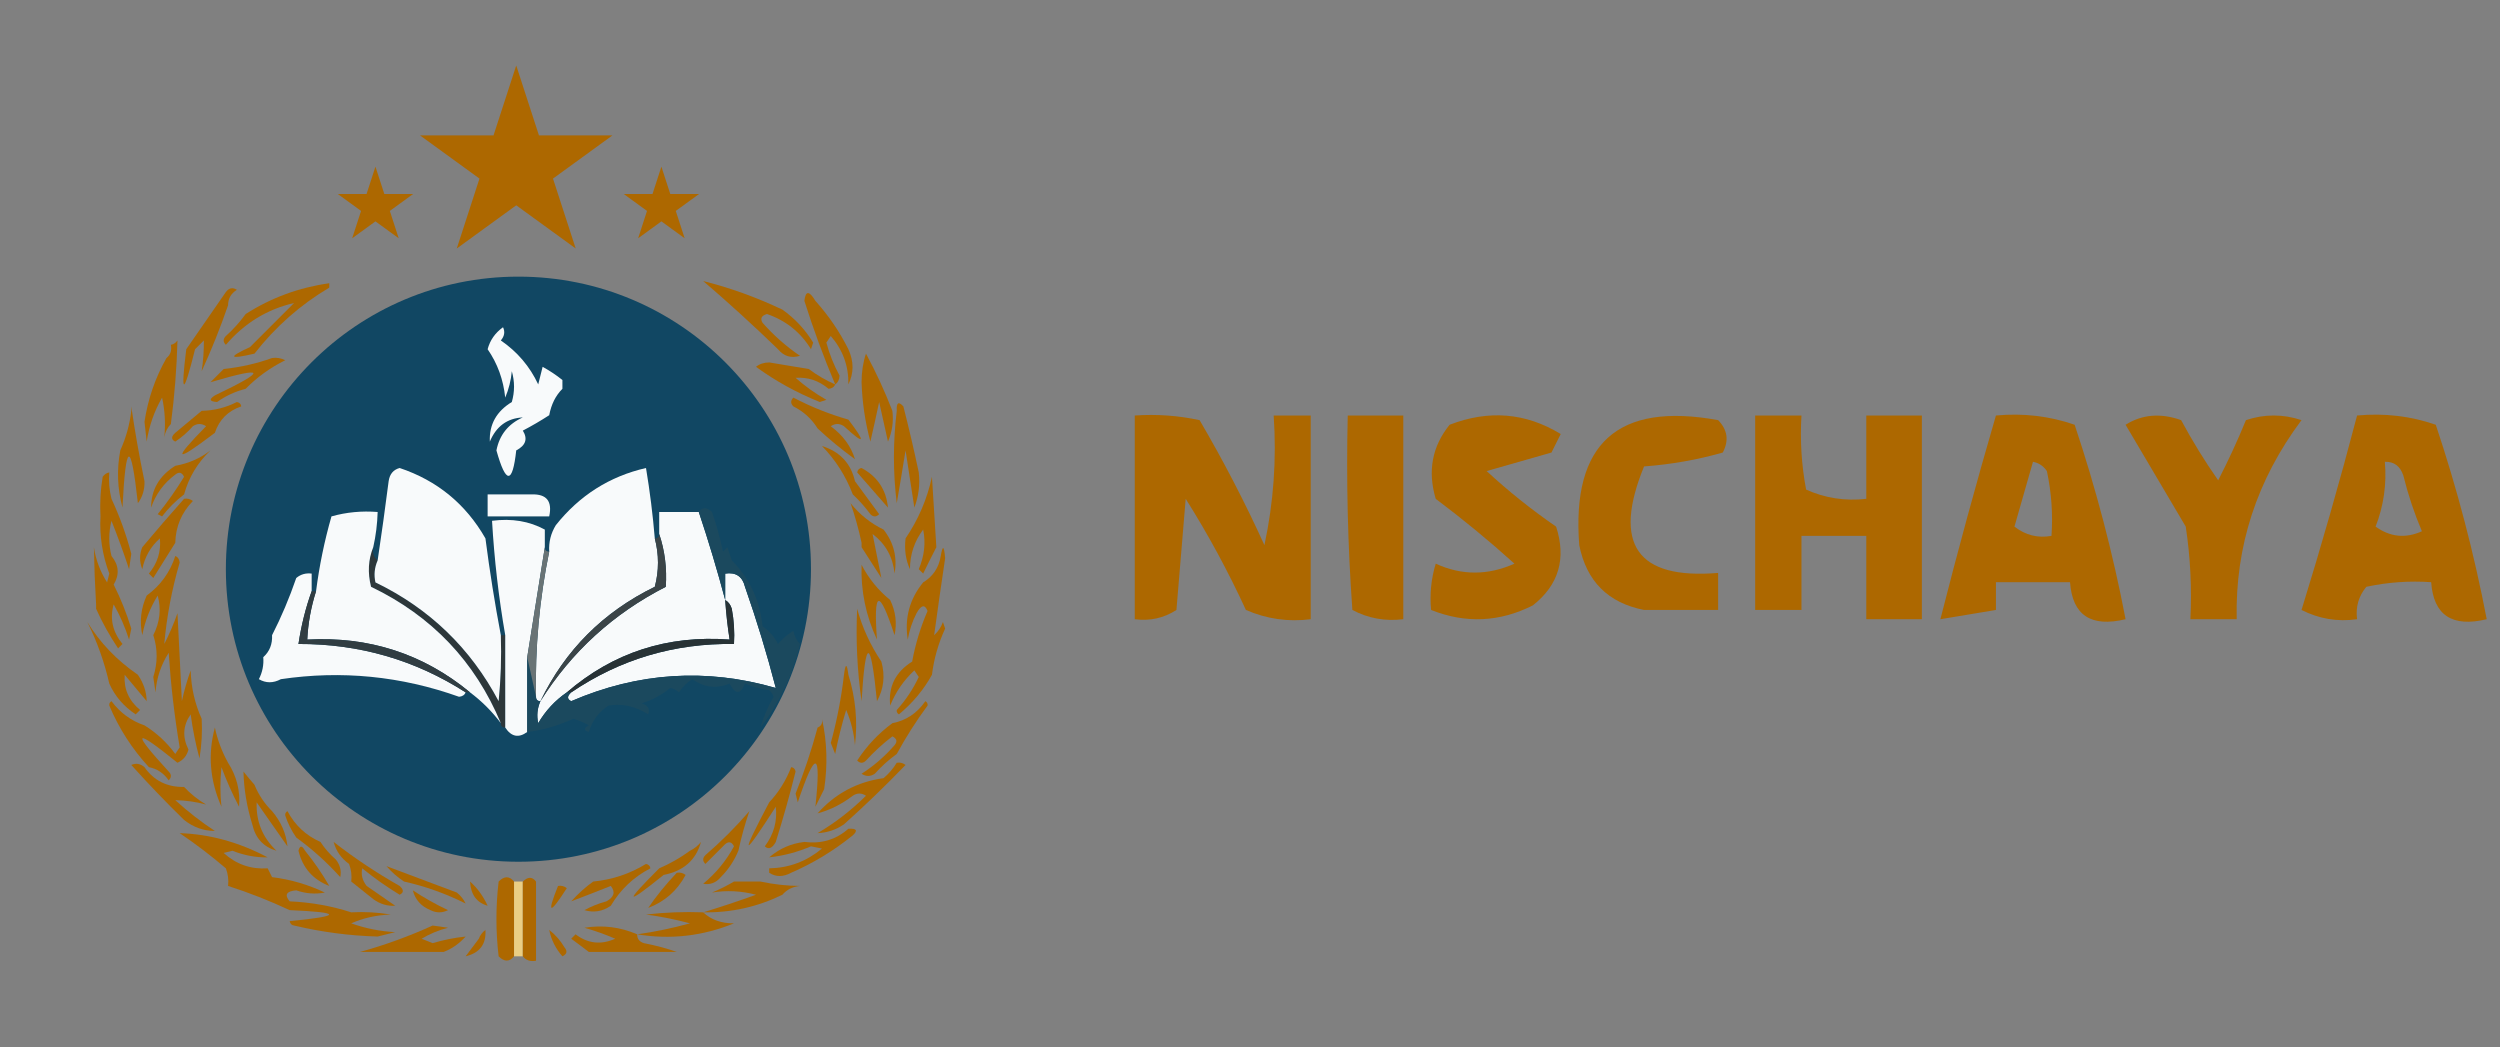 <svg width="179" height="75" viewBox="0 0 179 75" fill="none" xmlns="http://www.w3.org/2000/svg">
<rect x="0" y="0" width="179" height="75" fill="#808080" stroke="none"/>
<g clip-path="url(#clip0_74_130)">
<circle cx="37.119" cy="40.754" r="20.947" fill="#114763"/>
<path fill-rule="evenodd" clip-rule="evenodd" d="M23.575 20.28C23.575 20.384 23.575 20.49 23.575 20.595C21.508 21.82 19.723 23.395 18.22 25.32C16.39 25.749 16.285 25.592 17.905 24.847C18.954 23.797 20.005 22.747 21.055 21.697C19.132 22.138 17.504 23.135 16.172 24.689C15.962 24.479 15.962 24.27 16.172 24.059C16.71 23.575 17.182 23.05 17.59 22.485C19.412 21.319 21.407 20.584 23.575 20.28Z" fill="#AD6800"/>
<path fill-rule="evenodd" clip-rule="evenodd" d="M56.019 22.169C56.907 22.795 57.642 23.583 58.224 24.532C58.171 24.689 58.119 24.847 58.066 25.004C57.323 23.791 56.273 22.951 54.916 22.484C54.521 22.595 54.415 22.805 54.602 23.114C55.401 24.019 56.293 24.806 57.279 25.477C56.651 25.67 56.125 25.512 55.704 25.004C53.972 23.326 52.187 21.698 50.349 20.122C52.278 20.607 54.168 21.29 56.019 22.169Z" fill="#AD6800"/>
<path fill-rule="evenodd" clip-rule="evenodd" d="M16.33 21.855C15.778 23.461 15.148 25.036 14.44 26.579C14.55 25.833 14.603 25.098 14.597 24.374C14.387 24.584 14.178 24.794 13.967 25.004C13.13 28.362 12.92 28.362 13.337 25.004C14.282 23.64 15.227 22.274 16.172 20.91C16.398 20.61 16.661 20.558 16.96 20.752C16.543 21.009 16.333 21.377 16.33 21.855Z" fill="#AD6800"/>
<path fill-rule="evenodd" clip-rule="evenodd" d="M60.743 25.004C61.142 25.878 61.142 26.718 60.743 27.524C60.769 26.21 60.349 25.055 59.483 24.059C59.378 24.217 59.273 24.374 59.168 24.532C59.394 25.369 59.709 26.157 60.113 26.894C60.1 27.183 59.995 27.393 59.798 27.524C58.964 25.547 58.23 23.552 57.593 21.54C57.68 20.802 57.942 20.802 58.381 21.54C59.327 22.594 60.115 23.749 60.743 25.004Z" fill="#AD6800"/>
<path fill-rule="evenodd" clip-rule="evenodd" d="M19.479 25.634C19.811 25.587 20.126 25.64 20.424 25.792C19.347 26.327 18.402 27.009 17.589 27.839C16.848 28.026 16.165 28.341 15.542 28.784C14.999 28.749 14.947 28.592 15.384 28.312C19.162 26.508 19.057 26.192 15.069 27.367C15.384 27.052 15.699 26.737 16.014 26.422C17.24 26.29 18.395 26.027 19.479 25.634Z" fill="#AD6800"/>
<path fill-rule="evenodd" clip-rule="evenodd" d="M54.129 26.264C54.373 26.061 54.688 25.956 55.074 25.949C56.019 26.107 56.964 26.264 57.909 26.422C58.509 26.869 59.139 27.237 59.799 27.524C59.725 27.712 59.567 27.817 59.326 27.839C58.628 27.252 57.841 26.989 56.964 27.052C57.643 27.654 58.379 28.179 59.169 28.627C59.011 28.679 58.854 28.732 58.696 28.784C57.046 28.121 55.524 27.282 54.129 26.264Z" fill="#AD6800"/>
<path fill-rule="evenodd" clip-rule="evenodd" d="M12.235 30.359C11.993 30.6 11.835 30.915 11.762 31.304C11.861 30.345 11.809 29.4 11.605 28.469C11.046 29.437 10.679 30.487 10.502 31.619C10.45 31.147 10.397 30.674 10.345 30.202C10.59 28.572 11.115 27.05 11.92 25.634C12.204 25.411 12.309 25.096 12.235 24.689C12.429 24.654 12.586 24.55 12.707 24.374C12.655 26.365 12.497 28.36 12.235 30.359Z" fill="#AD6800"/>
<path fill-rule="evenodd" clip-rule="evenodd" d="M62.004 25.319C62.719 26.645 63.349 28.01 63.893 29.414C63.99 30.178 63.885 30.913 63.578 31.619C63.368 30.674 63.158 29.729 62.948 28.784C62.738 29.774 62.528 30.719 62.319 31.619C61.945 30.232 61.734 28.814 61.688 27.367C61.69 26.623 61.795 25.941 62.004 25.319Z" fill="#AD6800"/>
<path fill-rule="evenodd" clip-rule="evenodd" d="M17.275 29.099C16.33 29.414 15.7 30.044 15.385 30.989C12.51 33.177 12.3 33.019 14.755 30.517C14.44 30.307 14.125 30.307 13.81 30.517C13.437 30.943 13.016 31.311 12.55 31.619C12.246 31.471 12.246 31.261 12.55 30.989C13.18 30.464 13.81 29.939 14.44 29.414C15.326 29.399 16.166 29.189 16.96 28.784C17.151 28.823 17.256 28.928 17.275 29.099Z" fill="#AD6800"/>
<path fill-rule="evenodd" clip-rule="evenodd" d="M60.743 30.044C62.028 31.732 61.923 31.89 60.428 30.517C60.113 30.307 59.798 30.307 59.483 30.517C60.357 31.167 60.935 31.954 61.216 32.879C60.272 32.196 59.379 31.461 58.538 30.674C58.117 29.991 57.539 29.466 56.806 29.099C56.596 28.889 56.596 28.679 56.806 28.469C58.07 29.13 59.383 29.655 60.743 30.044Z" fill="#AD6800"/>
<path fill-rule="evenodd" clip-rule="evenodd" d="M9.4 29.099C9.652 30.853 9.967 32.639 10.345 34.454C10.365 35.049 10.208 35.574 9.872 36.029C9.371 31.477 9.004 31.581 8.77 36.344C8.404 34.991 8.352 33.626 8.613 32.249C9.023 31.343 9.285 30.399 9.4 29.414C9.4 29.309 9.4 29.204 9.4 29.099Z" fill="#AD6800"/>
<path fill-rule="evenodd" clip-rule="evenodd" d="M58.853 31.934C60.135 32.333 60.922 33.173 61.216 34.454C61.793 35.242 62.371 36.029 62.948 36.817C62.738 37.027 62.529 37.027 62.318 36.817C61.93 36.291 61.51 35.819 61.059 35.399C60.559 34.084 59.824 32.929 58.853 31.934Z" fill="#AD6800"/>
<path fill-rule="evenodd" clip-rule="evenodd" d="M65.783 33.824C65.882 34.689 65.777 35.529 65.468 36.344C65.258 34.979 65.048 33.614 64.838 32.249C64.628 33.556 64.418 34.815 64.208 36.029C63.937 33.846 63.937 31.642 64.208 29.414C64.175 28.822 64.332 28.718 64.681 29.099C65.083 30.672 65.451 32.247 65.783 33.824Z" fill="#AD6800"/>
<path fill-rule="evenodd" clip-rule="evenodd" d="M61.688 33.509C62.823 34.119 63.453 35.064 63.578 36.344C62.86 35.518 62.125 34.678 61.373 33.824C61.413 33.633 61.517 33.528 61.688 33.509Z" fill="#AD6800"/>
<path fill-rule="evenodd" clip-rule="evenodd" d="M15.07 32.249C14.148 33.126 13.518 34.176 13.18 35.399C12.586 35.853 12.06 36.377 11.605 36.974C11.501 36.922 11.395 36.869 11.29 36.817C11.981 35.968 12.611 35.075 13.18 34.139C13.022 33.818 12.812 33.765 12.55 33.982C11.729 34.592 11.152 35.38 10.818 36.344C10.823 35.066 11.4 34.068 12.55 33.352C13.497 33.184 14.337 32.816 15.07 32.249Z" fill="#AD6800"/>
<path fill-rule="evenodd" clip-rule="evenodd" d="M66.728 34.139C66.833 35.819 66.938 37.499 67.043 39.179C66.734 39.779 66.419 40.409 66.098 41.069C65.993 40.964 65.888 40.859 65.783 40.754C66.187 39.801 66.292 38.856 66.098 37.919C65.47 38.754 65.155 39.699 65.153 40.754C64.848 40.09 64.743 39.355 64.838 38.549C65.752 37.204 66.382 35.734 66.728 34.139Z" fill="#AD6800"/>
<path fill-rule="evenodd" clip-rule="evenodd" d="M7.825 33.824C7.774 34.463 7.826 35.093 7.982 35.714C8.576 36.991 9.049 38.303 9.4 39.651C9.347 40.019 9.295 40.386 9.242 40.754C8.862 39.603 8.442 38.448 7.982 37.289C7.772 38.129 7.772 38.969 7.982 39.809C8.516 40.461 8.568 41.143 8.14 41.856C8.649 42.875 9.069 43.925 9.4 45.006C9.347 45.269 9.295 45.532 9.242 45.794C8.96 44.914 8.592 44.074 8.14 43.274C7.849 44.288 8.059 45.233 8.77 46.109C8.665 46.214 8.56 46.319 8.455 46.424C7.837 45.5 7.312 44.555 6.88 43.589C6.88 43.484 6.88 43.379 6.88 43.274C6.799 41.9 6.746 40.535 6.722 39.179C6.86 40.085 7.175 40.925 7.667 41.699C7.72 41.489 7.772 41.279 7.825 41.069C7.331 39.748 7.122 38.383 7.195 36.974C7.143 36.023 7.195 35.078 7.352 34.139C7.473 33.964 7.63 33.859 7.825 33.824Z" fill="#AD6800"/>
<path fill-rule="evenodd" clip-rule="evenodd" d="M63.264 37.919C63.996 38.856 64.258 39.906 64.051 41.069C63.936 39.893 63.411 38.948 62.476 38.234C62.686 39.284 62.896 40.334 63.106 41.384C62.626 40.629 62.154 39.894 61.689 39.179C61.689 39.074 61.689 38.969 61.689 38.864C61.477 37.881 61.214 36.936 60.901 36.029C61.558 36.846 62.346 37.476 63.264 37.919Z" fill="#AD6800"/>
<path fill-rule="evenodd" clip-rule="evenodd" d="M13.18 35.714C13.413 35.673 13.623 35.725 13.81 35.872C12.998 36.707 12.579 37.704 12.55 38.864C12.033 39.684 11.508 40.524 10.975 41.384C10.87 41.279 10.765 41.174 10.66 41.069C11.276 40.325 11.538 39.485 11.447 38.549C10.784 39.14 10.364 39.875 10.187 40.754C9.977 40.229 9.977 39.704 10.187 39.179C11.19 37.984 12.187 36.829 13.18 35.714Z" fill="#AD6800"/>
<path fill-rule="evenodd" clip-rule="evenodd" d="M66.728 48.314C66.144 49.376 65.356 50.321 64.365 51.149C64.24 51.077 64.188 50.972 64.208 50.834C64.849 50.131 65.374 49.344 65.783 48.471C65.678 48.314 65.573 48.156 65.468 47.999C64.706 48.709 64.129 49.549 63.736 50.519C63.595 49.163 64.12 48.113 65.311 47.369C65.54 46.121 65.908 44.914 66.413 43.746C66.223 43.254 65.961 43.307 65.626 43.904C65.319 44.5 65.109 45.13 64.996 45.794C64.755 44.258 65.123 42.894 66.098 41.699C66.803 41.273 67.223 40.643 67.358 39.809C67.492 39.008 67.597 39.061 67.673 39.966C67.395 41.824 67.133 43.661 66.885 45.479C67.174 45.218 67.383 44.903 67.515 44.534C67.568 44.691 67.62 44.849 67.673 45.006C67.186 46.062 66.871 47.164 66.728 48.314Z" fill="#AD6800"/>
<path fill-rule="evenodd" clip-rule="evenodd" d="M26.725 39.179C26.65 39.586 26.755 39.901 27.04 40.124C26.814 40.64 26.761 41.164 26.882 41.699C30.75 43.572 33.69 46.407 35.702 50.204C35.859 48.632 35.912 47.057 35.859 45.479C35.964 45.479 36.069 45.479 36.174 45.479C36.174 47.684 36.174 49.889 36.174 52.094C35.964 52.094 35.859 51.989 35.859 51.779C34.014 47.36 30.917 44.105 26.567 42.014C26.314 41.007 26.366 40.062 26.725 39.179Z" fill="#2D373A"/>
<path fill-rule="evenodd" clip-rule="evenodd" d="M40.269 27.209C40.269 27.419 40.269 27.629 40.269 27.839C39.785 28.32 39.47 28.95 39.324 29.729C38.709 30.127 38.079 30.494 37.434 30.832C37.802 31.421 37.644 31.894 36.962 32.249C36.697 34.677 36.224 34.677 35.544 32.249C35.764 31.136 36.394 30.349 37.434 29.887C36.319 29.944 35.531 30.521 35.072 31.619C35.02 30.398 35.546 29.453 36.647 28.784C36.857 28.049 36.857 27.314 36.647 26.579C36.586 27.234 36.428 27.864 36.174 28.469C36.041 27.183 35.621 26.028 34.914 25.005C35.087 24.357 35.454 23.832 36.017 23.43C36.172 23.76 36.119 24.075 35.859 24.375C37.046 25.192 37.939 26.243 38.536 27.524C38.641 27.105 38.747 26.684 38.852 26.264C39.36 26.544 39.833 26.858 40.269 27.209Z" fill="#F8FAFB"/>
<path fill-rule="evenodd" clip-rule="evenodd" d="M28.615 33.509C31.301 34.407 33.348 36.087 34.757 38.549C35.064 40.913 35.432 43.223 35.859 45.479C35.912 47.057 35.859 48.632 35.702 50.204C33.69 46.407 30.75 43.572 26.882 41.699C26.761 41.164 26.814 40.64 27.04 40.124C27.322 38.24 27.584 36.35 27.827 34.454C27.901 33.944 28.164 33.629 28.615 33.509Z" fill="#F8FAFB"/>
<path fill-rule="evenodd" clip-rule="evenodd" d="M46.883 38.549C47.186 39.713 47.186 40.868 46.883 42.014C43.195 43.813 40.465 46.543 38.694 50.204C38.484 50.204 38.379 50.099 38.379 49.889C38.307 46.374 38.622 42.909 39.324 39.494C39.283 38.815 39.441 38.185 39.796 37.604C41.491 35.473 43.644 34.108 46.254 33.509C46.532 35.18 46.742 36.86 46.883 38.549Z" fill="#F8FAFB"/>
<path fill-rule="evenodd" clip-rule="evenodd" d="M38.064 35.399C39.138 35.363 39.558 35.887 39.324 36.974C37.854 36.974 36.384 36.974 34.914 36.974C34.914 36.449 34.914 35.924 34.914 35.399C35.964 35.399 37.014 35.399 38.064 35.399Z" fill="#F8FAFB"/>
<path fill-rule="evenodd" clip-rule="evenodd" d="M39.009 37.919C39.009 38.339 39.009 38.759 39.009 39.179C38.592 41.764 38.172 44.389 37.749 47.054C37.749 48.839 37.749 50.624 37.749 52.409C37.134 52.859 36.609 52.754 36.175 52.094C36.175 49.889 36.175 47.684 36.175 45.479C35.705 42.772 35.39 40.042 35.23 37.289C36.638 37.104 37.898 37.313 39.009 37.919Z" fill="#F8FAFB"/>
<path fill-rule="evenodd" clip-rule="evenodd" d="M50.034 36.659C50.73 38.74 51.36 40.84 51.924 42.959C51.988 43.91 52.093 44.855 52.239 45.794C47.792 45.459 43.907 46.719 40.584 49.574C39.743 50.152 39.061 50.887 38.536 51.779C38.416 51.244 38.468 50.719 38.694 50.204C40.923 46.663 43.916 43.933 47.671 42.014C47.759 40.691 47.602 39.431 47.199 38.234C47.199 37.709 47.199 37.184 47.199 36.659C48.144 36.659 49.089 36.659 50.034 36.659Z" fill="#F8FAFB"/>
<path fill-rule="evenodd" clip-rule="evenodd" d="M26.725 39.179C26.366 40.062 26.314 41.007 26.567 42.014C30.917 44.105 34.014 47.36 35.86 51.779C35.238 50.947 34.503 50.212 33.655 49.574C30.305 46.812 26.42 45.553 22 45.794C22.06 44.609 22.27 43.454 22.63 42.329C22.862 40.519 23.229 38.734 23.733 36.974C24.802 36.673 25.904 36.568 27.04 36.659C27.016 37.511 26.911 38.352 26.725 39.179Z" fill="#F8FAFB"/>
<path fill-rule="evenodd" clip-rule="evenodd" d="M40.899 49.574C44.394 47.203 48.279 46.048 52.554 46.109C52.605 45.263 52.553 44.422 52.396 43.589C52.309 43.3 52.151 43.091 51.924 42.959C51.924 42.329 51.924 41.699 51.924 41.069C52.683 40.955 53.156 41.27 53.341 42.014C54.184 44.425 54.919 46.84 55.546 49.259C50.573 47.819 45.691 48.134 40.899 50.204C40.596 50.056 40.596 49.846 40.899 49.574Z" fill="#F8FAFB"/>
<path fill-rule="evenodd" clip-rule="evenodd" d="M22.315 42.329C21.884 43.525 21.569 44.785 21.37 46.109C25.724 46.094 29.714 47.249 33.339 49.574C33.265 49.762 33.108 49.867 32.867 49.889C28.713 48.407 24.461 47.986 20.11 48.629C19.562 48.923 19.037 48.923 18.535 48.629C18.79 48.134 18.895 47.609 18.85 47.054C19.3 46.651 19.511 46.126 19.48 45.479C20.141 44.184 20.719 42.819 21.212 41.384C21.53 41.12 21.898 41.016 22.315 41.069C22.315 41.489 22.315 41.909 22.315 42.329Z" fill="#F8FAFB"/>
<path fill-rule="evenodd" clip-rule="evenodd" d="M22.315 42.329C22.419 42.329 22.525 42.329 22.63 42.329C22.27 43.454 22.06 44.609 22 45.794C26.42 45.553 30.305 46.812 33.654 49.574C33.549 49.574 33.444 49.574 33.339 49.574C29.714 47.249 25.724 46.094 21.37 46.109C21.569 44.785 21.884 43.525 22.315 42.329Z" fill="#313D42"/>
<path fill-rule="evenodd" clip-rule="evenodd" d="M50.034 36.659C50.29 36.296 50.605 36.296 50.979 36.659C51.301 37.586 51.563 38.53 51.766 39.494C51.871 39.389 51.976 39.284 52.081 39.179C52.186 39.494 52.291 39.809 52.396 40.124C53.669 41.41 54.404 42.985 54.601 44.849C55.076 45.165 55.443 45.585 55.703 46.109C56.025 45.735 56.392 45.42 56.806 45.164C56.879 45.553 57.037 45.868 57.279 46.109C56.749 48.34 55.804 50.334 54.444 52.094C54.668 51.329 54.983 50.594 55.389 49.889C55.323 49.704 55.218 49.547 55.074 49.416C54.465 49.337 53.887 49.18 53.341 48.944C53.021 49.74 52.653 49.74 52.239 48.944C51.306 49.33 50.414 49.224 49.561 48.629C49.177 48.872 48.862 49.187 48.616 49.574C48.44 49.409 48.229 49.304 47.986 49.259C47.38 49.758 46.698 50.126 45.939 50.361C46.397 50.494 46.555 50.757 46.411 51.149C45.484 50.565 44.539 50.355 43.576 50.519C42.878 50.967 42.405 51.597 42.159 52.409C41.782 52.3 41.782 52.142 42.159 51.936C41.81 51.735 41.442 51.578 41.056 51.464C39.915 51.975 38.812 52.29 37.749 52.409C37.749 50.624 37.749 48.839 37.749 47.054C37.959 47.999 38.169 48.944 38.379 49.889C38.379 50.099 38.484 50.204 38.694 50.204C38.468 50.719 38.416 51.244 38.536 51.779C39.061 50.887 39.743 50.152 40.584 49.574C40.689 49.574 40.794 49.574 40.899 49.574C40.596 49.846 40.596 50.056 40.899 50.204C45.691 48.134 50.573 47.819 55.546 49.259C54.919 46.84 54.184 44.425 53.341 42.014C53.156 41.27 52.683 40.955 51.924 41.069C51.924 41.699 51.924 42.329 51.924 42.959C51.36 40.84 50.73 38.74 50.034 36.659Z" fill="#1B495E"/>
<path fill-rule="evenodd" clip-rule="evenodd" d="M47.199 38.234C47.602 39.431 47.759 40.691 47.671 42.014C43.916 43.933 40.923 46.663 38.694 50.204C40.465 46.542 43.195 43.812 46.884 42.014C47.186 40.868 47.186 39.713 46.884 38.549C47.094 38.549 47.199 38.444 47.199 38.234Z" fill="#3B4447"/>
<path fill-rule="evenodd" clip-rule="evenodd" d="M6.25 44.534C7.157 46.019 8.364 47.279 9.872 48.314C10.282 48.913 10.492 49.543 10.502 50.204C9.977 49.574 9.453 48.944 8.927 48.314C8.852 49.321 9.22 50.161 10.03 50.834C9.925 50.939 9.82 51.044 9.715 51.149C8.858 50.58 8.228 49.845 7.825 48.944C7.477 47.408 6.952 45.938 6.25 44.534Z" fill="#AD6800"/>
<path fill-rule="evenodd" clip-rule="evenodd" d="M51.924 42.959C52.152 43.091 52.309 43.3 52.397 43.589C52.553 44.422 52.606 45.263 52.554 46.109C48.279 46.048 44.395 47.203 40.9 49.574C40.795 49.574 40.689 49.574 40.584 49.574C43.908 46.719 47.793 45.459 52.239 45.794C52.093 44.855 51.988 43.91 51.924 42.959Z" fill="#283235"/>
<path fill-rule="evenodd" clip-rule="evenodd" d="M39.009 39.179C39.009 39.389 39.114 39.494 39.324 39.494C38.622 42.909 38.307 46.374 38.379 49.889C38.169 48.944 37.959 47.999 37.749 47.054C38.171 44.389 38.592 41.764 39.009 39.179Z" fill="#697375"/>
<path fill-rule="evenodd" clip-rule="evenodd" d="M60.744 48.314C61.259 49.959 61.417 51.639 61.216 53.354C61.14 52.475 60.93 51.635 60.586 50.834C60.273 51.864 60.011 52.914 59.799 53.984C59.694 53.721 59.589 53.459 59.484 53.196C59.925 51.589 60.24 49.961 60.429 48.314C60.534 47.474 60.639 47.474 60.744 48.314Z" fill="#AD6800"/>
<path fill-rule="evenodd" clip-rule="evenodd" d="M12.55 39.809C12.738 39.883 12.843 40.04 12.865 40.281C12.304 42.2 11.937 44.142 11.762 46.109C12.124 45.406 12.439 44.671 12.707 43.904C12.812 46.004 12.918 48.104 13.023 50.204C13.183 49.455 13.393 48.719 13.652 47.999C13.686 49.224 13.948 50.379 14.44 51.464C14.492 52.414 14.439 53.359 14.282 54.298C14.005 53.263 13.795 52.212 13.652 51.149C13.1 51.933 13.048 52.773 13.495 53.669C13.379 54.113 13.117 54.428 12.707 54.614C9.576 52.076 9.365 52.286 12.078 55.243C12.288 55.454 12.288 55.663 12.078 55.873C11.722 55.357 11.249 55.042 10.66 54.928C9.457 53.621 8.512 52.151 7.825 50.519C7.805 50.381 7.857 50.276 7.983 50.204C8.6 51.034 9.388 51.611 10.345 51.936C11.213 52.475 11.948 53.158 12.55 53.983C12.655 53.826 12.76 53.669 12.865 53.511C12.489 51.27 12.227 49.013 12.078 46.739C11.526 47.604 11.211 48.549 11.133 49.574C11.08 49.206 11.028 48.839 10.975 48.471C11.295 47.46 11.295 46.462 10.975 45.479C11.449 44.544 11.554 43.599 11.29 42.644C10.748 43.519 10.38 44.464 10.188 45.479C9.982 44.504 10.087 43.559 10.502 42.644C11.497 41.914 12.18 40.969 12.55 39.809Z" fill="#AD6800"/>
<path fill-rule="evenodd" clip-rule="evenodd" d="M66.413 50.519C65.6 51.62 64.865 52.775 64.209 53.983C63.643 54.391 63.118 54.863 62.633 55.401C62.319 55.611 62.004 55.611 61.688 55.401C62.569 54.836 63.356 54.154 64.051 53.354C64.268 53.092 64.215 52.882 63.894 52.724C63.216 53.243 62.586 53.82 62.004 54.456C61.793 54.666 61.584 54.666 61.373 54.456C62.065 53.398 62.905 52.505 63.894 51.779C64.874 51.592 65.662 51.067 66.256 50.204C66.382 50.276 66.434 50.381 66.413 50.519Z" fill="#AD6800"/>
<path fill-rule="evenodd" clip-rule="evenodd" d="M15.385 52.094C15.576 52.984 15.891 53.824 16.33 54.614C16.95 55.582 17.213 56.632 17.117 57.764C16.636 56.845 16.216 55.9 15.857 54.929C15.756 55.886 15.756 56.831 15.857 57.764C15.027 55.897 14.869 54.007 15.385 52.094Z" fill="#AD6800"/>
<path fill-rule="evenodd" clip-rule="evenodd" d="M58.854 51.464C59.216 53.086 59.269 54.766 59.011 56.504C58.801 56.923 58.591 57.344 58.381 57.764C58.815 53.745 58.395 53.64 57.121 57.449C57.069 57.239 57.017 57.029 56.964 56.819C57.586 55.264 58.111 53.688 58.539 52.094C58.803 51.986 58.908 51.776 58.854 51.464Z" fill="#AD6800"/>
<path fill-rule="evenodd" clip-rule="evenodd" d="M61.373 43.589C61.732 44.917 62.309 46.177 63.106 47.369C63.386 48.379 63.281 49.324 62.791 50.204C62.336 45.617 61.969 45.617 61.688 50.204C61.374 48.009 61.269 45.804 61.373 43.589Z" fill="#AD6800"/>
<path fill-rule="evenodd" clip-rule="evenodd" d="M61.688 40.439C62.194 41.418 62.876 42.258 63.735 42.959C64.129 43.771 64.234 44.61 64.05 45.479C62.948 42.11 62.528 42.215 62.791 45.794C61.995 44.093 61.628 42.308 61.688 40.439Z" fill="#AD6800"/>
<path fill-rule="evenodd" clip-rule="evenodd" d="M10.345 54.929C11.014 55.893 11.959 56.365 13.18 56.346C13.647 56.842 14.172 57.262 14.755 57.606C14.044 57.412 13.309 57.307 12.55 57.291C13.438 58.102 14.383 58.837 15.385 59.496C14.584 59.498 13.849 59.236 13.18 58.708C11.889 57.45 10.629 56.137 9.4 54.771C9.739 54.623 10.054 54.676 10.345 54.929Z" fill="#AD6800"/>
<path fill-rule="evenodd" clip-rule="evenodd" d="M18.22 56.188C18.508 56.898 18.928 57.529 19.48 58.078C20.117 58.826 20.484 59.666 20.582 60.598C19.847 59.549 19.112 58.498 18.377 57.449C18.324 58.81 18.796 59.965 19.795 60.913C18.865 60.643 18.287 60.013 18.062 59.023C17.673 57.769 17.464 56.509 17.432 55.244C17.701 55.581 17.963 55.896 18.22 56.188Z" fill="#AD6800"/>
<path fill-rule="evenodd" clip-rule="evenodd" d="M56.649 54.929C56.82 54.947 56.925 55.052 56.964 55.244C56.542 56.934 56.069 58.613 55.546 60.283C55.291 60.743 55.028 60.848 54.759 60.598C55.403 59.738 55.666 58.793 55.546 57.764C53.125 61.532 52.968 61.428 55.074 57.449C55.752 56.726 56.277 55.886 56.649 54.929Z" fill="#AD6800"/>
<path fill-rule="evenodd" clip-rule="evenodd" d="M64.208 54.614C64.441 54.572 64.651 54.625 64.838 54.771C63.41 56.252 61.94 57.67 60.428 59.023C59.862 59.411 59.233 59.621 58.539 59.654C59.786 58.92 60.941 58.027 62.004 56.976C61.688 56.766 61.373 56.766 61.059 56.976C60.26 57.585 59.42 58.005 58.539 58.236C59.801 56.817 61.376 55.977 63.263 55.716C63.645 55.389 63.96 55.021 64.208 54.614Z" fill="#AD6800"/>
<path fill-rule="evenodd" clip-rule="evenodd" d="M52.868 60.913C52.572 61.629 52.152 62.259 51.608 62.803C51.261 63.213 50.842 63.37 50.348 63.276C51.262 62.521 51.997 61.628 52.553 60.598C52.395 60.277 52.185 60.224 51.923 60.441C51.451 60.913 50.978 61.386 50.506 61.858C50.296 61.648 50.296 61.438 50.506 61.228C51.644 60.245 52.694 59.195 53.656 58.078C53.343 58.985 53.081 59.93 52.868 60.913Z" fill="#AD6800"/>
<path fill-rule="evenodd" clip-rule="evenodd" d="M22.944 60.283C23.246 60.744 23.613 61.164 24.047 61.543C24.356 61.94 24.461 62.36 24.362 62.803C23.406 61.742 22.356 60.797 21.212 59.968C20.867 59.471 20.604 58.946 20.424 58.393C20.404 58.255 20.456 58.15 20.582 58.078C21.122 59.092 21.909 59.827 22.944 60.283Z" fill="#AD6800"/>
<path fill-rule="evenodd" clip-rule="evenodd" d="M60.744 59.338C61.335 59.305 61.44 59.462 61.059 59.811C59.702 60.908 58.232 61.801 56.649 62.488C56.071 62.801 55.546 62.801 55.074 62.488C55.074 62.383 55.074 62.278 55.074 62.173C56.495 62.146 57.755 61.673 58.854 60.756C58.591 60.703 58.328 60.651 58.066 60.598C57.083 61.017 56.086 61.279 55.074 61.386C55.804 60.758 56.644 60.391 57.594 60.283C58.815 60.433 59.865 60.118 60.744 59.338Z" fill="#AD6800"/>
<path fill-rule="evenodd" clip-rule="evenodd" d="M23.575 63.433C22.401 62.976 21.666 62.136 21.37 60.913C21.467 60.523 21.625 60.523 21.842 60.913C22.497 61.721 23.075 62.561 23.575 63.433Z" fill="#AD6800"/>
<path fill-rule="evenodd" clip-rule="evenodd" d="M23.89 60.283C25.387 61.448 26.962 62.498 28.614 63.433C28.918 63.705 28.918 63.915 28.614 64.063C27.678 63.494 26.786 62.864 25.937 62.173C25.838 62.617 25.943 63.037 26.252 63.433C26.935 63.906 27.617 64.378 28.299 64.851C27.738 64.889 27.213 64.732 26.725 64.378C26.2 63.958 25.675 63.538 25.15 63.118C25.199 62.686 25.146 62.266 24.992 61.858C24.424 61.452 24.057 60.927 23.89 60.283Z" fill="#AD6800"/>
<path fill-rule="evenodd" clip-rule="evenodd" d="M47.199 62.173C47.987 61.832 48.722 61.412 49.404 60.913C49.705 60.771 49.968 60.561 50.191 60.283C49.837 61.578 48.944 62.366 47.514 62.646C44.763 64.863 44.658 64.705 47.199 62.173Z" fill="#AD6800"/>
<path fill-rule="evenodd" clip-rule="evenodd" d="M33.339 64.693C31.928 63.987 30.458 63.462 28.929 63.118C28.469 62.817 28.049 62.449 27.669 62.016C29.3 62.631 30.98 63.261 32.709 63.906C32.987 64.129 33.197 64.392 33.339 64.693Z" fill="#AD6800"/>
<path fill-rule="evenodd" clip-rule="evenodd" d="M46.568 62.173C45.375 62.788 44.43 63.681 43.733 64.851C43.146 65.26 42.516 65.366 41.843 65.166C42.343 64.894 42.868 64.684 43.418 64.536C43.973 64.232 44.078 63.864 43.733 63.433C42.744 63.828 41.799 64.195 40.898 64.536C41.391 63.989 41.916 63.516 42.473 63.118C43.827 62.989 45.087 62.569 46.253 61.858C46.444 61.897 46.549 62.002 46.568 62.173Z" fill="#AD6800"/>
<path fill-rule="evenodd" clip-rule="evenodd" d="M48.459 62.488C48.692 62.447 48.902 62.5 49.089 62.646C48.493 63.767 47.601 64.554 46.412 65.008C46.983 64.164 47.666 63.324 48.459 62.488Z" fill="#AD6800"/>
<path fill-rule="evenodd" clip-rule="evenodd" d="M12.865 59.653C15.007 59.722 17.107 60.3 19.165 61.386C18.314 61.403 17.473 61.245 16.645 60.913C16.434 60.966 16.225 61.018 16.015 61.071C16.908 61.885 17.958 62.252 19.165 62.173C19.26 62.378 19.365 62.588 19.48 62.803C20.806 62.968 22.066 63.336 23.259 63.906C22.573 64.038 21.89 63.985 21.212 63.748C20.506 63.805 20.349 64.067 20.739 64.536C22.274 64.605 23.744 64.868 25.149 65.323C26.1 65.271 27.045 65.324 27.984 65.481C26.976 65.513 26.031 65.723 25.149 66.111C26.161 66.474 27.211 66.684 28.299 66.741C27.879 66.846 27.459 66.951 27.039 67.056C25.017 66.999 23.022 66.736 21.055 66.268C20.884 66.249 20.779 66.144 20.739 65.953C24.502 65.588 24.502 65.326 20.739 65.166C19.286 64.488 17.816 63.91 16.33 63.433C16.379 63.001 16.326 62.581 16.172 62.173C15.109 61.265 14.006 60.425 12.865 59.653Z" fill="#AD6800"/>
<path fill-rule="evenodd" clip-rule="evenodd" d="M52.554 63.118C53.184 63.118 53.814 63.118 54.444 63.118C55.396 63.322 56.341 63.427 57.279 63.433C56.758 63.484 56.338 63.694 56.019 64.063C54.233 64.938 52.343 65.358 50.349 65.323C51.592 64.945 52.852 64.525 54.129 64.063C53.082 63.787 52.032 63.734 50.979 63.906C51.551 63.667 52.076 63.405 52.554 63.118Z" fill="#AD6800"/>
<path fill-rule="evenodd" clip-rule="evenodd" d="M33.655 63.118C34.184 63.591 34.603 64.168 34.915 64.851C34.126 64.628 33.706 64.051 33.655 63.118Z" fill="#AD6800"/>
<path fill-rule="evenodd" clip-rule="evenodd" d="M39.954 63.433C40.186 63.392 40.397 63.445 40.584 63.591C39.346 65.523 39.136 65.47 39.954 63.433Z" fill="#AD6800"/>
<path fill-rule="evenodd" clip-rule="evenodd" d="M36.804 63.118C37.014 63.118 37.224 63.118 37.434 63.118C37.434 64.903 37.434 66.688 37.434 68.473C37.224 68.473 37.014 68.473 36.804 68.473C36.804 66.688 36.804 64.903 36.804 63.118Z" fill="#EACE84"/>
<path fill-rule="evenodd" clip-rule="evenodd" d="M29.559 63.748C30.354 64.277 31.194 64.749 32.079 65.166C31.659 65.376 31.239 65.376 30.819 65.166C30.146 64.89 29.726 64.417 29.559 63.748Z" fill="#AD6800"/>
<path fill-rule="evenodd" clip-rule="evenodd" d="M36.804 63.118C36.804 64.903 36.804 66.688 36.804 68.473C36.476 68.88 36.109 68.88 35.702 68.473C35.492 66.688 35.492 64.903 35.702 63.118C36.109 62.712 36.476 62.712 36.804 63.118Z" fill="#AD6800"/>
<path fill-rule="evenodd" clip-rule="evenodd" d="M38.379 63.118C38.379 65.008 38.379 66.898 38.379 68.788C37.972 68.863 37.657 68.758 37.434 68.473C37.434 66.688 37.434 64.903 37.434 63.118C37.797 62.764 38.112 62.764 38.379 63.118Z" fill="#AD6800"/>
<path fill-rule="evenodd" clip-rule="evenodd" d="M50.348 65.323C50.917 65.858 51.652 66.12 52.553 66.111C50.307 67.028 47.998 67.291 45.623 66.898C46.883 66.72 48.142 66.457 49.403 66.111C48.367 65.833 47.317 65.623 46.254 65.481C47.615 65.323 48.98 65.271 50.348 65.323Z" fill="#AD6800"/>
<path fill-rule="evenodd" clip-rule="evenodd" d="M31.765 68.158C30.61 68.158 29.455 68.158 28.3 68.158C27.46 68.158 26.62 68.158 25.78 68.158C27.547 67.671 29.279 67.041 30.977 66.268C31.345 66.321 31.712 66.373 32.08 66.426C31.408 66.597 30.778 66.859 30.19 67.213C30.452 67.318 30.715 67.423 30.977 67.528C31.779 67.292 32.566 67.135 33.34 67.056C32.881 67.568 32.356 67.935 31.765 68.158Z" fill="#AD6800"/>
<path fill-rule="evenodd" clip-rule="evenodd" d="M33.339 68.473C33.654 68.053 33.969 67.633 34.284 67.213C34.373 66.965 34.531 66.755 34.757 66.583C34.824 67.599 34.352 68.229 33.339 68.473Z" fill="#AD6800"/>
<path fill-rule="evenodd" clip-rule="evenodd" d="M45.623 66.898C45.614 67.212 45.771 67.422 46.096 67.528C46.937 67.691 47.724 67.901 48.458 68.158C48.038 68.158 47.618 68.158 47.198 68.158C45.518 68.158 43.838 68.158 42.158 68.158C41.76 67.85 41.34 67.535 40.898 67.213C41.003 67.108 41.108 67.003 41.213 66.898C42.084 67.562 43.029 67.667 44.048 67.213C43.333 66.903 42.598 66.64 41.843 66.426C43.154 66.216 44.414 66.373 45.623 66.898Z" fill="#AD6800"/>
<path fill-rule="evenodd" clip-rule="evenodd" d="M39.324 66.583C39.76 66.921 40.127 67.341 40.426 67.843C40.643 68.105 40.59 68.315 40.269 68.473C39.784 67.924 39.469 67.294 39.324 66.583Z" fill="#AD6800"/>
<path d="M36.962 4.687L38.589 9.694L43.852 9.694L39.594 12.787L41.221 17.793L36.962 14.7L32.704 17.793L34.33 12.787L30.072 9.694L35.336 9.694L36.962 4.687Z" fill="#AD6800"/>
<path d="M47.356 11.932L47.992 13.891H50.052L48.386 15.102L49.022 17.061L47.356 15.85L45.69 17.061L46.326 15.102L44.66 13.891H46.719L47.356 11.932Z" fill="#AD6800"/>
<path d="M26.882 11.932L27.518 13.891H29.578L27.912 15.102L28.548 17.061L26.882 15.85L25.215 17.061L25.852 15.102L24.186 13.891H26.245L26.882 11.932Z" fill="#AD6800"/>
<path fill-rule="evenodd" clip-rule="evenodd" d="M81.249 29.75C82.812 29.642 84.359 29.752 85.891 30.082C87.6 32.999 89.147 35.983 90.532 39.032C91.19 35.969 91.411 32.876 91.195 29.75C92.078 29.75 92.963 29.75 93.847 29.75C93.847 34.612 93.847 39.474 93.847 44.336C92.24 44.541 90.693 44.319 89.206 43.673C87.928 40.895 86.491 38.243 84.896 35.717C84.675 38.369 84.454 41.021 84.233 43.673C83.334 44.257 82.34 44.478 81.249 44.336C81.249 39.474 81.249 34.612 81.249 29.75Z" fill="#AD6800"/>
<path fill-rule="evenodd" clip-rule="evenodd" d="M117.715 43.673C115.139 43.167 113.592 41.621 113.074 39.032C112.512 31.748 115.827 28.765 123.019 30.082C123.693 30.777 123.804 31.551 123.35 32.402C121.534 32.921 119.655 33.252 117.715 33.397C115.437 38.964 117.204 41.505 123.019 41.021C123.019 41.905 123.019 42.789 123.019 43.673C121.251 43.673 119.483 43.673 117.715 43.673Z" fill="#AD6800"/>
<path fill-rule="evenodd" clip-rule="evenodd" d="M152.191 30.413C153.376 29.669 154.702 29.558 156.169 30.081C156.97 31.573 157.854 33.01 158.821 34.391C159.549 32.977 160.212 31.541 160.81 30.081C162.136 29.639 163.462 29.639 164.788 30.081C161.583 34.37 160.036 39.121 160.147 44.336C159.042 44.336 157.937 44.336 156.832 44.336C156.941 42.115 156.831 39.905 156.5 37.706C155.046 35.233 153.61 32.802 152.191 30.413Z" fill="#AD6800"/>
<path fill-rule="evenodd" clip-rule="evenodd" d="M96.498 29.75C97.824 29.75 99.15 29.75 100.476 29.75C100.476 34.612 100.476 39.474 100.476 44.336C99.172 44.495 97.956 44.274 96.83 43.673C96.498 39.038 96.388 34.397 96.498 29.75Z" fill="#AD6800"/>
<path fill-rule="evenodd" clip-rule="evenodd" d="M148.545 30.413C146.742 29.787 144.864 29.566 142.909 29.75C141.5 34.584 140.174 39.447 138.931 44.336C139.613 44.222 140.295 44.109 140.977 43.995C141.621 43.888 142.265 43.78 142.909 43.673V41.684H148.213C148.385 44.05 149.711 44.933 152.191 44.336C151.293 39.639 150.078 34.998 148.545 30.413ZM146.556 33.728C146.302 33.359 145.97 33.139 145.561 33.065C145.122 34.593 144.679 36.139 144.235 37.706C145.024 38.322 145.907 38.543 146.887 38.369C146.995 36.806 146.885 35.26 146.556 33.728Z" fill="#AD6800"/>
<path fill-rule="evenodd" clip-rule="evenodd" d="M137.605 29.75C137.605 34.612 137.605 39.474 137.605 44.336C136.279 44.336 134.952 44.336 133.626 44.336C133.626 42.347 133.626 40.358 133.626 38.369C132.08 38.369 130.532 38.369 128.985 38.369C128.985 40.138 128.985 41.905 128.985 43.673C127.88 43.673 126.776 43.673 125.67 43.673C125.67 39.032 125.67 34.391 125.67 29.75C126.776 29.75 127.88 29.75 128.985 29.75C128.877 31.532 128.987 33.3 129.317 35.054C130.67 35.666 132.107 35.887 133.626 35.717C133.626 33.728 133.626 31.739 133.626 29.75C134.952 29.75 136.279 29.75 137.605 29.75Z" fill="#AD6800"/>
<path fill-rule="evenodd" clip-rule="evenodd" d="M174.402 30.413C172.599 29.787 170.721 29.566 168.767 29.75C167.547 34.404 166.221 39.045 164.789 43.673C166.046 44.313 167.372 44.534 168.767 44.336C168.654 43.459 168.875 42.686 169.43 42.015C170.961 41.686 172.508 41.576 174.071 41.684C174.242 44.05 175.568 44.933 178.049 44.336C177.147 39.626 175.932 34.985 174.402 30.413ZM172.082 34.059C171.859 33.377 171.417 33.045 170.756 33.065C170.894 34.669 170.672 36.216 170.093 37.706C171.136 38.456 172.241 38.566 173.408 38.038C172.867 36.763 172.424 35.437 172.082 34.059Z" fill="#AD6800"/>
<path fill-rule="evenodd" clip-rule="evenodd" d="M102.466 43.673C102.36 42.547 102.47 41.441 102.798 40.358C104.651 41.209 106.529 41.209 108.433 40.358C106.642 38.739 104.764 37.192 102.798 35.717C102.207 33.729 102.539 31.962 103.792 30.413C106.591 29.328 109.244 29.549 111.748 31.076C111.528 31.518 111.306 31.96 111.085 32.402C109.539 32.844 107.991 33.286 106.444 33.728C107.99 35.16 109.647 36.486 111.417 37.706C112.161 39.998 111.609 41.876 109.759 43.342C107.371 44.55 104.939 44.66 102.466 43.673Z" fill="#AD6800"/>
</g>
<defs>
<clipPath id="clip0_74_130">
<rect width="178.048" height="74.999" fill="white"/>
</clipPath>
</defs>
</svg>
